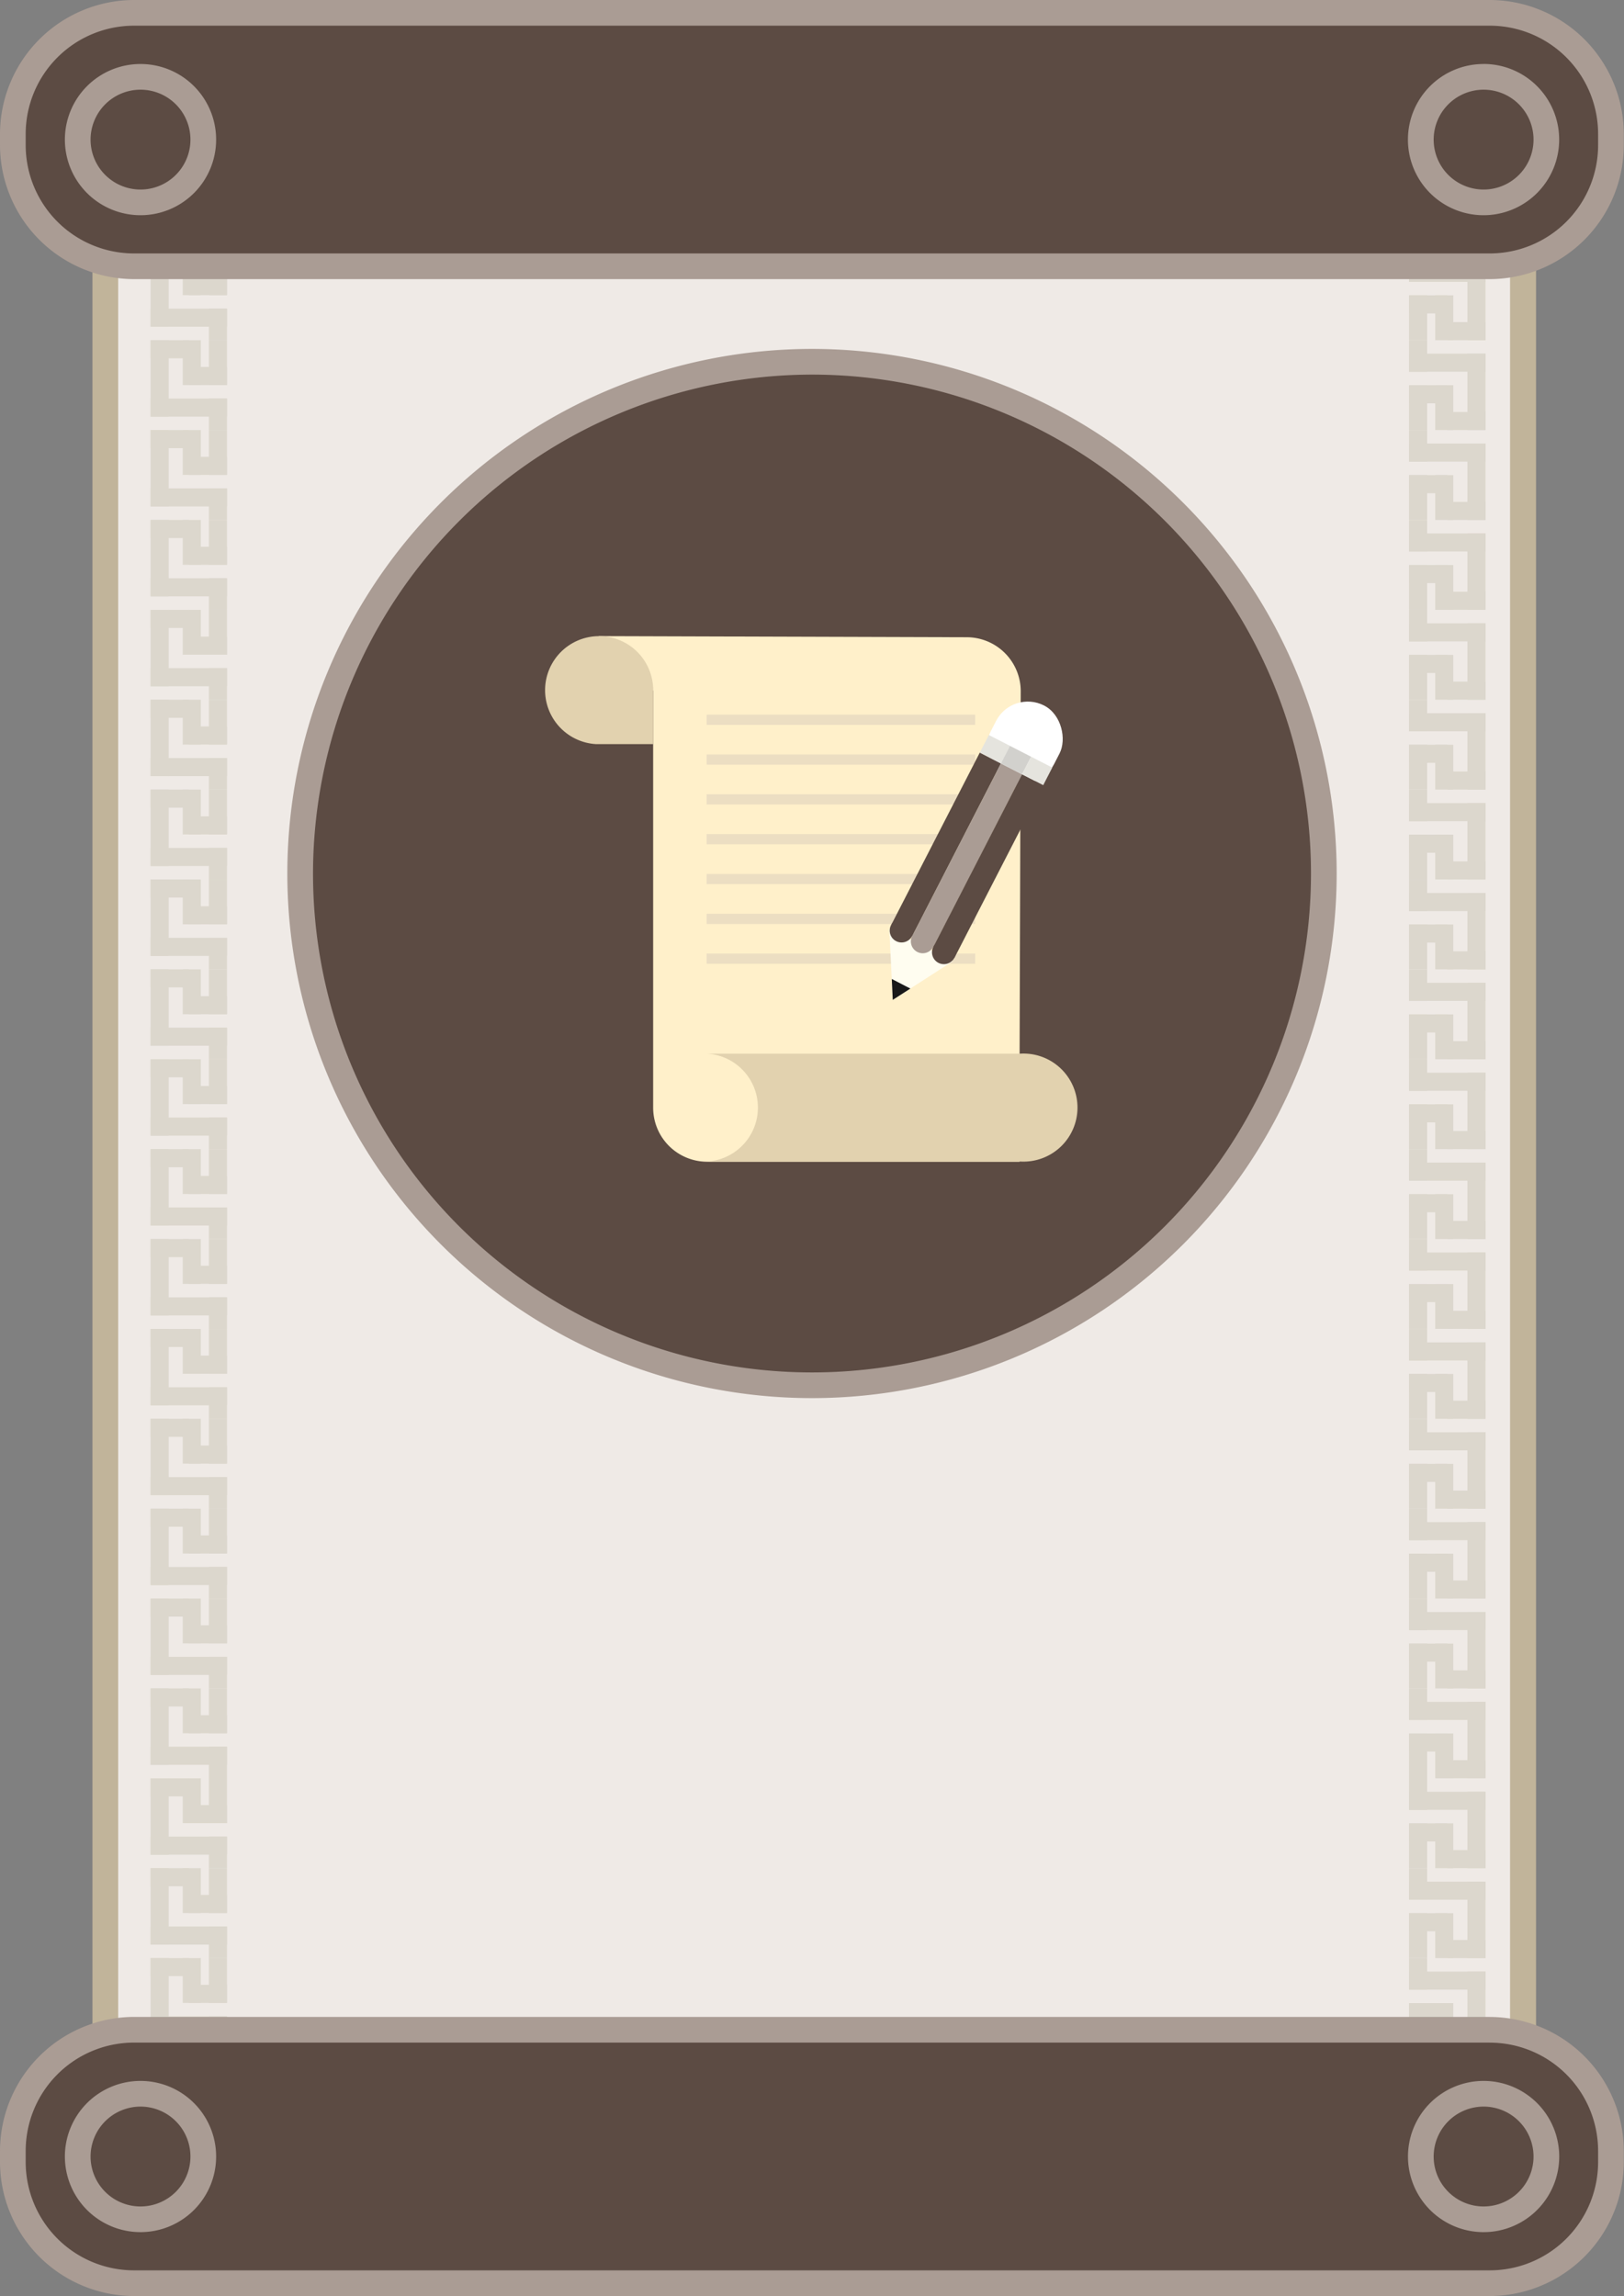 <svg xmlns="http://www.w3.org/2000/svg" xmlns:xlink="http://www.w3.org/1999/xlink" viewBox="0 0 316.12 447.01"><rect x="0" y="0" width="316.12" height="447.01" fill="#808080" stroke="none"/><defs><style>.cls-1{fill:none;}.cls-2{fill:#efeae6;}.cls-3{fill:#c1b49a;}.cls-4{fill:#dcd7cd;}.cls-5{clip-path:url(#clip-path);}.cls-6{clip-path:url(#clip-path-2);}.cls-7{clip-path:url(#clip-path-3);}.cls-8{clip-path:url(#clip-path-4);}.cls-9{clip-path:url(#clip-path-5);}.cls-10{clip-path:url(#clip-path-6);}.cls-11{clip-path:url(#clip-path-7);}.cls-12{clip-path:url(#clip-path-8);}.cls-13{fill:#5c4b43;}.cls-14{fill:#aa9c94;}.cls-15{fill:#fff0ca;}.cls-16{fill:#e2d2af;}.cls-17{fill:#ecdec2;}.cls-18{fill:#fff;}.cls-19{fill:#e5e4de;}.cls-20{fill:#d2d1cd;}.cls-21{fill:#fffdf0;}.cls-22{fill:#191919;}</style><clipPath id="clip-path"><polygon class="cls-1" points="274.29 398.7 274.29 400.01 289.16 414.89 289.16 398.7 274.29 398.7"/></clipPath><clipPath id="clip-path-2"><polygon class="cls-1" points="272.97 400.01 274.29 400.01 289.16 414.89 272.97 414.89 272.97 400.01"/></clipPath><clipPath id="clip-path-3"><polygon class="cls-1" points="45.49 400.01 44.18 400.01 29.31 414.89 45.49 414.89 45.49 400.01"/></clipPath><clipPath id="clip-path-4"><polygon class="cls-1" points="44.18 398.7 44.18 400.01 29.31 414.89 29.31 398.7 44.18 398.7"/></clipPath><clipPath id="clip-path-5"><polygon class="cls-1" points="44.18 48.73 44.18 47.42 29.31 32.55 29.31 48.73 44.18 48.73"/></clipPath><clipPath id="clip-path-6"><polygon class="cls-1" points="45.49 47.42 44.18 47.42 29.31 32.55 45.49 32.55 45.49 47.42"/></clipPath><clipPath id="clip-path-7"><polygon class="cls-1" points="272.97 47.42 274.29 47.42 289.16 32.55 272.97 32.55 272.97 47.42"/></clipPath><clipPath id="clip-path-8"><polygon class="cls-1" points="274.29 48.73 274.29 47.42 289.16 32.55 289.16 48.73 274.29 48.73"/></clipPath></defs><title>Asset 22</title><g id="Layer_2" data-name="Layer 2"><g id="Layer_1-2" data-name="Layer 1"><rect class="cls-2" x="20.48" y="44.38" width="275.96" height="358.68"/><path class="cls-3" d="M293.94,46.88V400.56H23V46.88h271m5-5H18V405.56h281V41.88Z"/><rect class="cls-4" x="285.64" y="51.36" width="3.52" height="14.88"/><rect class="cls-4" x="274.28" y="51.36" width="14.88" height="3.52"/><rect class="cls-4" x="281.72" y="62.71" width="7.44" height="3.52"/><rect class="cls-4" x="274.28" y="57.5" width="7.44" height="3.52"/><rect class="cls-4" x="279.37" y="57.5" width="3.52" height="8.73"/><rect class="cls-4" x="274.28" y="57.5" width="3.52" height="8.73"/><rect class="cls-4" x="274.28" y="48.73" width="3.52" height="6.15"/><rect class="cls-4" x="285.64" y="68.85" width="3.52" height="14.88"/><rect class="cls-4" x="274.28" y="68.85" width="14.88" height="3.52"/><rect class="cls-4" x="281.72" y="80.21" width="7.44" height="3.52"/><rect class="cls-4" x="274.28" y="75" width="7.44" height="3.52"/><rect class="cls-4" x="279.37" y="75" width="3.52" height="8.73"/><rect class="cls-4" x="274.28" y="75" width="3.52" height="8.73"/><rect class="cls-4" x="274.28" y="66.23" width="3.52" height="6.15"/><rect class="cls-4" x="285.64" y="86.35" width="3.52" height="14.88"/><rect class="cls-4" x="274.28" y="86.35" width="14.88" height="3.52"/><rect class="cls-4" x="281.72" y="97.71" width="7.44" height="3.52"/><rect class="cls-4" x="274.28" y="92.5" width="7.44" height="3.52"/><rect class="cls-4" x="279.37" y="92.5" width="3.52" height="8.73"/><rect class="cls-4" x="274.28" y="92.5" width="3.52" height="8.73"/><rect class="cls-4" x="274.28" y="83.73" width="3.52" height="6.15"/><rect class="cls-4" x="285.64" y="103.85" width="3.52" height="14.88"/><rect class="cls-4" x="274.28" y="103.85" width="14.88" height="3.52"/><rect class="cls-4" x="281.72" y="115.2" width="7.44" height="3.52"/><rect class="cls-4" x="274.28" y="110" width="7.44" height="3.52"/><rect class="cls-4" x="279.37" y="110" width="3.52" height="8.73"/><rect class="cls-4" x="274.28" y="110" width="3.52" height="8.73"/><rect class="cls-4" x="274.28" y="101.23" width="3.52" height="6.15"/><rect class="cls-4" x="285.64" y="121.35" width="3.52" height="14.88"/><rect class="cls-4" x="274.28" y="121.35" width="14.88" height="3.52"/><rect class="cls-4" x="281.72" y="132.7" width="7.44" height="3.52"/><rect class="cls-4" x="274.28" y="127.5" width="7.44" height="3.52"/><rect class="cls-4" x="279.37" y="127.5" width="3.52" height="8.73"/><rect class="cls-4" x="274.28" y="127.5" width="3.52" height="8.73"/><rect class="cls-4" x="274.28" y="118.73" width="3.52" height="6.15"/><rect class="cls-4" x="285.64" y="138.85" width="3.52" height="14.88"/><rect class="cls-4" x="274.28" y="138.85" width="14.88" height="3.52"/><rect class="cls-4" x="281.72" y="150.2" width="7.44" height="3.52"/><rect class="cls-4" x="274.28" y="144.99" width="7.44" height="3.52"/><rect class="cls-4" x="279.37" y="144.99" width="3.52" height="8.73"/><rect class="cls-4" x="274.28" y="144.99" width="3.52" height="8.73"/><rect class="cls-4" x="274.28" y="136.23" width="3.52" height="6.15"/><rect class="cls-4" x="285.64" y="156.35" width="3.52" height="14.88"/><rect class="cls-4" x="274.28" y="156.35" width="14.88" height="3.52"/><rect class="cls-4" x="281.72" y="167.7" width="7.44" height="3.52"/><rect class="cls-4" x="274.28" y="162.49" width="7.44" height="3.52"/><rect class="cls-4" x="279.37" y="162.49" width="3.52" height="8.73"/><rect class="cls-4" x="274.28" y="162.49" width="3.52" height="8.73"/><rect class="cls-4" x="274.28" y="153.72" width="3.52" height="6.15"/><rect class="cls-4" x="285.64" y="173.85" width="3.52" height="14.88"/><rect class="cls-4" x="274.28" y="173.85" width="14.88" height="3.52"/><rect class="cls-4" x="281.72" y="185.2" width="7.44" height="3.52"/><rect class="cls-4" x="274.28" y="179.99" width="7.44" height="3.52"/><rect class="cls-4" x="279.37" y="179.99" width="3.52" height="8.73"/><rect class="cls-4" x="274.28" y="179.99" width="3.52" height="8.73"/><rect class="cls-4" x="274.28" y="171.22" width="3.52" height="6.15"/><rect class="cls-4" x="285.64" y="191.34" width="3.52" height="14.88"/><rect class="cls-4" x="274.28" y="191.34" width="14.88" height="3.52"/><rect class="cls-4" x="281.72" y="202.7" width="7.44" height="3.52"/><rect class="cls-4" x="274.28" y="197.49" width="7.44" height="3.52"/><rect class="cls-4" x="279.37" y="197.49" width="3.52" height="8.73"/><rect class="cls-4" x="274.28" y="197.49" width="3.52" height="8.73"/><rect class="cls-4" x="274.28" y="188.72" width="3.52" height="6.15"/><rect class="cls-4" x="285.64" y="208.84" width="3.52" height="14.88"/><rect class="cls-4" x="274.28" y="208.84" width="14.88" height="3.52"/><rect class="cls-4" x="281.72" y="220.19" width="7.44" height="3.52"/><rect class="cls-4" x="274.28" y="214.99" width="7.44" height="3.52"/><rect class="cls-4" x="279.37" y="214.99" width="3.52" height="8.73"/><rect class="cls-4" x="274.28" y="214.99" width="3.52" height="8.73"/><rect class="cls-4" x="274.28" y="206.22" width="3.52" height="6.15"/><rect class="cls-4" x="285.64" y="226.34" width="3.52" height="14.88"/><rect class="cls-4" x="274.28" y="226.34" width="14.88" height="3.52"/><rect class="cls-4" x="281.72" y="237.69" width="7.44" height="3.52"/><rect class="cls-4" x="274.28" y="232.49" width="7.44" height="3.52"/><rect class="cls-4" x="279.37" y="232.49" width="3.52" height="8.73"/><rect class="cls-4" x="274.28" y="232.49" width="3.52" height="8.73"/><rect class="cls-4" x="274.28" y="223.72" width="3.52" height="6.15"/><rect class="cls-4" x="285.64" y="243.84" width="3.52" height="14.88"/><rect class="cls-4" x="274.28" y="243.84" width="14.88" height="3.52"/><rect class="cls-4" x="281.72" y="255.19" width="7.44" height="3.52"/><rect class="cls-4" x="274.28" y="249.98" width="7.44" height="3.52"/><rect class="cls-4" x="279.37" y="249.98" width="3.52" height="8.73"/><rect class="cls-4" x="274.28" y="249.98" width="3.52" height="8.73"/><rect class="cls-4" x="274.28" y="241.22" width="3.52" height="6.15"/><rect class="cls-4" x="285.64" y="261.34" width="3.52" height="14.88"/><rect class="cls-4" x="274.28" y="261.34" width="14.88" height="3.52"/><rect class="cls-4" x="281.72" y="272.69" width="7.44" height="3.52"/><rect class="cls-4" x="274.28" y="267.48" width="7.44" height="3.52"/><rect class="cls-4" x="279.37" y="267.48" width="3.52" height="8.73"/><rect class="cls-4" x="274.28" y="267.48" width="3.52" height="8.73"/><rect class="cls-4" x="274.28" y="258.72" width="3.52" height="6.15"/><rect class="cls-4" x="285.64" y="278.84" width="3.52" height="14.88"/><rect class="cls-4" x="274.28" y="278.84" width="14.88" height="3.52"/><rect class="cls-4" x="281.72" y="290.19" width="7.44" height="3.52"/><rect class="cls-4" x="274.28" y="284.98" width="7.44" height="3.52"/><rect class="cls-4" x="279.37" y="284.98" width="3.52" height="8.73"/><rect class="cls-4" x="274.28" y="284.98" width="3.52" height="8.73"/><rect class="cls-4" x="274.28" y="276.21" width="3.52" height="6.15"/><rect class="cls-4" x="285.64" y="296.33" width="3.52" height="14.88"/><rect class="cls-4" x="274.28" y="296.33" width="14.88" height="3.52"/><rect class="cls-4" x="281.72" y="307.69" width="7.44" height="3.52"/><rect class="cls-4" x="274.28" y="302.48" width="7.44" height="3.52"/><rect class="cls-4" x="279.37" y="302.48" width="3.52" height="8.73"/><rect class="cls-4" x="274.28" y="302.48" width="3.52" height="8.73"/><rect class="cls-4" x="274.28" y="293.71" width="3.52" height="6.15"/><rect class="cls-4" x="285.64" y="313.83" width="3.52" height="14.88"/><rect class="cls-4" x="274.28" y="313.83" width="14.88" height="3.52"/><rect class="cls-4" x="281.72" y="325.19" width="7.44" height="3.52"/><rect class="cls-4" x="274.28" y="319.98" width="7.44" height="3.52"/><rect class="cls-4" x="279.37" y="319.98" width="3.52" height="8.73"/><rect class="cls-4" x="274.28" y="319.98" width="3.52" height="8.73"/><rect class="cls-4" x="274.28" y="311.21" width="3.52" height="6.15"/><rect class="cls-4" x="285.64" y="331.33" width="3.52" height="14.88"/><rect class="cls-4" x="274.28" y="331.33" width="14.88" height="3.52"/><rect class="cls-4" x="281.72" y="342.68" width="7.44" height="3.52"/><rect class="cls-4" x="274.28" y="337.48" width="7.44" height="3.52"/><rect class="cls-4" x="279.37" y="337.48" width="3.52" height="8.73"/><rect class="cls-4" x="274.28" y="337.48" width="3.52" height="8.73"/><rect class="cls-4" x="274.28" y="328.71" width="3.52" height="6.15"/><rect class="cls-4" x="285.64" y="348.83" width="3.52" height="14.88"/><rect class="cls-4" x="274.28" y="348.83" width="14.88" height="3.52"/><rect class="cls-4" x="281.72" y="360.18" width="7.44" height="3.52"/><rect class="cls-4" x="274.28" y="354.98" width="7.44" height="3.52"/><rect class="cls-4" x="279.37" y="354.98" width="3.52" height="8.73"/><rect class="cls-4" x="274.28" y="354.98" width="3.52" height="8.73"/><rect class="cls-4" x="274.28" y="346.21" width="3.52" height="6.15"/><rect class="cls-4" x="285.64" y="366.33" width="3.52" height="14.88"/><rect class="cls-4" x="274.28" y="366.33" width="14.88" height="3.52"/><rect class="cls-4" x="281.72" y="377.68" width="7.44" height="3.52"/><rect class="cls-4" x="274.28" y="372.47" width="7.44" height="3.52"/><rect class="cls-4" x="279.37" y="372.47" width="3.52" height="8.73"/><rect class="cls-4" x="274.28" y="372.47" width="3.52" height="8.73"/><rect class="cls-4" x="274.28" y="363.71" width="3.52" height="6.15"/><rect class="cls-4" x="285.64" y="383.83" width="3.52" height="14.88"/><rect class="cls-4" x="274.28" y="383.83" width="14.88" height="3.52"/><rect class="cls-4" x="281.72" y="395.18" width="7.44" height="3.52"/><rect class="cls-4" x="274.28" y="389.97" width="7.44" height="3.52"/><rect class="cls-4" x="279.37" y="389.97" width="3.52" height="8.73"/><rect class="cls-4" x="274.28" y="389.97" width="3.52" height="8.73"/><rect class="cls-4" x="274.28" y="381.2" width="3.52" height="6.15"/><rect class="cls-4" x="255.48" y="411.37" width="14.88" height="3.52"/><rect class="cls-4" x="266.83" y="400.01" width="3.52" height="14.88"/><rect class="cls-4" x="255.48" y="407.45" width="3.52" height="7.44"/><rect class="cls-4" x="260.68" y="400.01" width="3.52" height="7.44"/><rect class="cls-4" x="255.48" y="405.1" width="8.73" height="3.52"/><rect class="cls-4" x="255.48" y="400.01" width="8.73" height="3.52"/><rect class="cls-4" x="266.83" y="400.01" width="6.15" height="3.52"/><rect class="cls-4" x="237.98" y="411.37" width="14.88" height="3.52"/><rect class="cls-4" x="249.33" y="400.01" width="3.52" height="14.88"/><rect class="cls-4" x="237.98" y="407.45" width="3.52" height="7.44"/><rect class="cls-4" x="243.18" y="400.01" width="3.52" height="7.44"/><rect class="cls-4" x="237.98" y="405.1" width="8.73" height="3.52"/><rect class="cls-4" x="237.98" y="400.01" width="8.73" height="3.52"/><rect class="cls-4" x="249.33" y="400.01" width="6.15" height="3.52"/><rect class="cls-4" x="220.48" y="411.37" width="14.88" height="3.52"/><rect class="cls-4" x="231.83" y="400.01" width="3.52" height="14.88"/><rect class="cls-4" x="220.48" y="407.45" width="3.52" height="7.44"/><rect class="cls-4" x="225.69" y="400.01" width="3.52" height="7.44"/><rect class="cls-4" x="220.48" y="405.1" width="8.73" height="3.52"/><rect class="cls-4" x="220.48" y="400.01" width="8.73" height="3.52"/><rect class="cls-4" x="231.83" y="400.01" width="6.15" height="3.52"/><rect class="cls-4" x="202.98" y="411.37" width="14.88" height="3.52"/><rect class="cls-4" x="214.33" y="400.01" width="3.52" height="14.88"/><rect class="cls-4" x="202.98" y="407.45" width="3.52" height="7.44"/><rect class="cls-4" x="208.19" y="400.01" width="3.52" height="7.44"/><rect class="cls-4" x="202.98" y="405.1" width="8.73" height="3.52"/><rect class="cls-4" x="202.98" y="400.01" width="8.73" height="3.52"/><rect class="cls-4" x="214.33" y="400.01" width="6.15" height="3.52"/><rect class="cls-4" x="185.48" y="411.37" width="14.88" height="3.52"/><rect class="cls-4" x="196.83" y="400.01" width="3.52" height="14.88"/><rect class="cls-4" x="185.48" y="407.45" width="3.52" height="7.44"/><rect class="cls-4" x="190.69" y="400.01" width="3.52" height="7.44"/><rect class="cls-4" x="185.48" y="405.1" width="8.73" height="3.52"/><rect class="cls-4" x="185.48" y="400.01" width="8.73" height="3.52"/><rect class="cls-4" x="196.83" y="400.01" width="6.15" height="3.52"/><rect class="cls-4" x="167.98" y="411.37" width="14.88" height="3.52"/><rect class="cls-4" x="179.34" y="400.01" width="3.52" height="14.88"/><rect class="cls-4" x="167.98" y="407.45" width="3.52" height="7.44"/><rect class="cls-4" x="173.19" y="400.01" width="3.52" height="7.44"/><rect class="cls-4" x="167.98" y="405.1" width="8.73" height="3.52"/><rect class="cls-4" x="167.98" y="400.01" width="8.73" height="3.52"/><rect class="cls-4" x="179.34" y="400.01" width="6.15" height="3.52"/><rect class="cls-4" x="150.48" y="411.37" width="14.88" height="3.52"/><rect class="cls-4" x="161.84" y="400.01" width="3.52" height="14.88"/><rect class="cls-4" x="150.48" y="407.45" width="3.52" height="7.44"/><rect class="cls-4" x="155.69" y="400.01" width="3.52" height="7.44"/><rect class="cls-4" x="150.48" y="405.1" width="8.73" height="3.52"/><rect class="cls-4" x="150.48" y="400.01" width="8.73" height="3.52"/><rect class="cls-4" x="161.84" y="400.01" width="6.15" height="3.52"/><rect class="cls-4" x="132.99" y="411.37" width="14.88" height="3.52"/><rect class="cls-4" x="144.34" y="400.01" width="3.52" height="14.88"/><rect class="cls-4" x="132.99" y="407.45" width="3.52" height="7.44"/><rect class="cls-4" x="138.19" y="400.01" width="3.52" height="7.44"/><rect class="cls-4" x="132.99" y="405.1" width="8.73" height="3.52"/><rect class="cls-4" x="132.99" y="400.01" width="8.73" height="3.52"/><rect class="cls-4" x="144.34" y="400.01" width="6.15" height="3.52"/><rect class="cls-4" x="115.49" y="411.37" width="14.88" height="3.52"/><rect class="cls-4" x="126.84" y="400.01" width="3.52" height="14.88"/><rect class="cls-4" x="115.49" y="407.45" width="3.52" height="7.44"/><rect class="cls-4" x="120.7" y="400.01" width="3.52" height="7.44"/><rect class="cls-4" x="115.49" y="405.1" width="8.73" height="3.52"/><rect class="cls-4" x="115.49" y="400.01" width="8.73" height="3.52"/><rect class="cls-4" x="126.84" y="400.01" width="6.15" height="3.52"/><rect class="cls-4" x="97.99" y="411.37" width="14.88" height="3.52"/><rect class="cls-4" x="109.34" y="400.01" width="3.52" height="14.88"/><rect class="cls-4" x="97.99" y="407.45" width="3.52" height="7.44"/><rect class="cls-4" x="103.2" y="400.01" width="3.52" height="7.44"/><rect class="cls-4" x="97.99" y="405.1" width="8.73" height="3.52"/><rect class="cls-4" x="97.99" y="400.01" width="8.73" height="3.52"/><rect class="cls-4" x="109.34" y="400.01" width="6.15" height="3.52"/><rect class="cls-4" x="80.49" y="411.37" width="14.88" height="3.52"/><rect class="cls-4" x="91.84" y="400.01" width="3.52" height="14.88"/><rect class="cls-4" x="80.49" y="407.45" width="3.52" height="7.44"/><rect class="cls-4" x="85.7" y="400.01" width="3.52" height="7.44"/><rect class="cls-4" x="80.49" y="405.1" width="8.73" height="3.52"/><rect class="cls-4" x="80.49" y="400.01" width="8.73" height="3.52"/><rect class="cls-4" x="91.84" y="400.01" width="6.15" height="3.52"/><rect class="cls-4" x="62.99" y="411.37" width="14.88" height="3.52"/><rect class="cls-4" x="74.35" y="400.01" width="3.52" height="14.88"/><rect class="cls-4" x="62.99" y="407.45" width="3.52" height="7.44"/><rect class="cls-4" x="68.2" y="400.01" width="3.52" height="7.44"/><rect class="cls-4" x="62.99" y="405.1" width="8.73" height="3.52"/><rect class="cls-4" x="62.99" y="400.01" width="8.73" height="3.52"/><rect class="cls-4" x="74.35" y="400.01" width="6.15" height="3.52"/><rect class="cls-4" x="45.49" y="411.37" width="14.88" height="3.52"/><rect class="cls-4" x="56.85" y="400.01" width="3.52" height="14.88"/><rect class="cls-4" x="45.49" y="407.45" width="3.52" height="7.44"/><rect class="cls-4" x="50.7" y="400.01" width="3.52" height="7.44"/><rect class="cls-4" x="45.49" y="405.1" width="8.73" height="3.52"/><rect class="cls-4" x="45.49" y="400.01" width="8.73" height="3.52"/><rect class="cls-4" x="56.85" y="400.01" width="6.15" height="3.52"/><rect class="cls-4" x="29.31" y="381.2" width="3.52" height="14.88"/><rect class="cls-4" x="29.31" y="392.56" width="14.88" height="3.52"/><rect class="cls-4" x="29.31" y="381.2" width="7.44" height="3.52"/><rect class="cls-4" x="36.74" y="386.41" width="7.44" height="3.52"/><rect class="cls-4" x="35.57" y="381.2" width="3.52" height="8.73"/><rect class="cls-4" x="40.66" y="381.2" width="3.52" height="8.73"/><rect class="cls-4" x="40.66" y="392.56" width="3.52" height="6.15"/><rect class="cls-4" x="29.31" y="363.71" width="3.52" height="14.88"/><rect class="cls-4" x="29.31" y="375.06" width="14.88" height="3.52"/><rect class="cls-4" x="29.31" y="363.71" width="7.44" height="3.52"/><rect class="cls-4" x="36.74" y="368.91" width="7.44" height="3.52"/><rect class="cls-4" x="35.57" y="363.71" width="3.52" height="8.73"/><rect class="cls-4" x="40.66" y="363.71" width="3.52" height="8.73"/><rect class="cls-4" x="40.66" y="375.06" width="3.52" height="6.15"/><rect class="cls-4" x="29.31" y="346.21" width="3.52" height="14.88"/><rect class="cls-4" x="29.31" y="357.56" width="14.88" height="3.52"/><rect class="cls-4" x="29.31" y="346.21" width="7.44" height="3.52"/><rect class="cls-4" x="36.74" y="351.42" width="7.44" height="3.52"/><rect class="cls-4" x="35.57" y="346.21" width="3.52" height="8.73"/><rect class="cls-4" x="40.66" y="346.21" width="3.52" height="8.73"/><rect class="cls-4" x="40.66" y="357.56" width="3.52" height="6.15"/><rect class="cls-4" x="29.31" y="328.71" width="3.52" height="14.88"/><rect class="cls-4" x="29.31" y="340.06" width="14.88" height="3.52"/><rect class="cls-4" x="29.31" y="328.71" width="7.44" height="3.52"/><rect class="cls-4" x="36.74" y="333.92" width="7.44" height="3.52"/><rect class="cls-4" x="35.57" y="328.71" width="3.52" height="8.73"/><rect class="cls-4" x="40.66" y="328.71" width="3.52" height="8.73"/><rect class="cls-4" x="40.66" y="340.06" width="3.52" height="6.15"/><rect class="cls-4" x="29.31" y="311.21" width="3.52" height="14.88"/><rect class="cls-4" x="29.31" y="322.56" width="14.88" height="3.52"/><rect class="cls-4" x="29.31" y="311.21" width="7.44" height="3.52"/><rect class="cls-4" x="36.74" y="316.42" width="7.44" height="3.52"/><rect class="cls-4" x="35.57" y="311.21" width="3.52" height="8.73"/><rect class="cls-4" x="40.66" y="311.21" width="3.52" height="8.73"/><rect class="cls-4" x="40.66" y="322.56" width="3.52" height="6.15"/><rect class="cls-4" x="29.31" y="293.71" width="3.52" height="14.88"/><rect class="cls-4" x="29.31" y="305.06" width="14.88" height="3.52"/><rect class="cls-4" x="29.31" y="293.71" width="7.44" height="3.52"/><rect class="cls-4" x="36.74" y="298.92" width="7.44" height="3.52"/><rect class="cls-4" x="35.57" y="293.71" width="3.52" height="8.73"/><rect class="cls-4" x="40.66" y="293.71" width="3.52" height="8.73"/><rect class="cls-4" x="40.66" y="305.06" width="3.52" height="6.15"/><rect class="cls-4" x="29.31" y="276.21" width="3.52" height="14.88"/><rect class="cls-4" x="29.31" y="287.57" width="14.88" height="3.52"/><rect class="cls-4" x="29.31" y="276.21" width="7.44" height="3.52"/><rect class="cls-4" x="36.74" y="281.42" width="7.44" height="3.52"/><rect class="cls-4" x="35.57" y="276.21" width="3.52" height="8.73"/><rect class="cls-4" x="40.66" y="276.21" width="3.52" height="8.73"/><rect class="cls-4" x="40.66" y="287.57" width="3.52" height="6.15"/><rect class="cls-4" x="29.31" y="258.72" width="3.52" height="14.88"/><rect class="cls-4" x="29.31" y="270.07" width="14.88" height="3.52"/><rect class="cls-4" x="29.31" y="258.72" width="7.44" height="3.52"/><rect class="cls-4" x="36.74" y="263.92" width="7.44" height="3.52"/><rect class="cls-4" x="35.57" y="258.72" width="3.52" height="8.73"/><rect class="cls-4" x="40.66" y="258.72" width="3.52" height="8.73"/><rect class="cls-4" x="40.66" y="270.07" width="3.52" height="6.15"/><rect class="cls-4" x="29.31" y="241.22" width="3.52" height="14.88"/><rect class="cls-4" x="29.31" y="252.57" width="14.88" height="3.52"/><rect class="cls-4" x="29.31" y="241.22" width="7.44" height="3.52"/><rect class="cls-4" x="36.74" y="246.42" width="7.44" height="3.52"/><rect class="cls-4" x="35.57" y="241.22" width="3.52" height="8.73"/><rect class="cls-4" x="40.66" y="241.22" width="3.52" height="8.73"/><rect class="cls-4" x="40.66" y="252.57" width="3.52" height="6.15"/><rect class="cls-4" x="29.31" y="223.72" width="3.52" height="14.88"/><rect class="cls-4" x="29.31" y="235.07" width="14.88" height="3.52"/><rect class="cls-4" x="29.31" y="223.72" width="7.44" height="3.52"/><rect class="cls-4" x="36.74" y="228.93" width="7.44" height="3.52"/><rect class="cls-4" x="35.57" y="223.72" width="3.52" height="8.73"/><rect class="cls-4" x="40.66" y="223.72" width="3.52" height="8.73"/><rect class="cls-4" x="40.66" y="235.07" width="3.52" height="6.15"/><rect class="cls-4" x="29.31" y="206.22" width="3.52" height="14.88"/><rect class="cls-4" x="29.31" y="217.57" width="14.88" height="3.52"/><rect class="cls-4" x="29.31" y="206.22" width="7.44" height="3.52"/><rect class="cls-4" x="36.74" y="211.43" width="7.44" height="3.52"/><rect class="cls-4" x="35.57" y="206.22" width="3.52" height="8.73"/><rect class="cls-4" x="40.66" y="206.22" width="3.52" height="8.73"/><rect class="cls-4" x="40.66" y="217.57" width="3.52" height="6.15"/><rect class="cls-4" x="29.31" y="188.72" width="3.52" height="14.88"/><rect class="cls-4" x="29.31" y="200.07" width="14.88" height="3.52"/><rect class="cls-4" x="29.31" y="188.72" width="7.44" height="3.52"/><rect class="cls-4" x="36.74" y="193.93" width="7.44" height="3.52"/><rect class="cls-4" x="35.57" y="188.72" width="3.52" height="8.73"/><rect class="cls-4" x="40.66" y="188.72" width="3.52" height="8.73"/><rect class="cls-4" x="40.66" y="200.07" width="3.52" height="6.15"/><rect class="cls-4" x="29.31" y="171.22" width="3.52" height="14.88"/><rect class="cls-4" x="29.31" y="182.58" width="14.88" height="3.52"/><rect class="cls-4" x="29.31" y="171.22" width="7.44" height="3.52"/><rect class="cls-4" x="36.74" y="176.43" width="7.44" height="3.52"/><rect class="cls-4" x="35.57" y="171.22" width="3.52" height="8.73"/><rect class="cls-4" x="40.66" y="171.22" width="3.52" height="8.73"/><rect class="cls-4" x="40.66" y="182.58" width="3.52" height="6.15"/><rect class="cls-4" x="29.31" y="153.72" width="3.52" height="14.88"/><rect class="cls-4" x="29.31" y="165.08" width="14.88" height="3.52"/><rect class="cls-4" x="29.31" y="153.72" width="7.44" height="3.52"/><rect class="cls-4" x="36.74" y="158.93" width="7.44" height="3.52"/><rect class="cls-4" x="35.57" y="153.72" width="3.52" height="8.73"/><rect class="cls-4" x="40.66" y="153.72" width="3.52" height="8.73"/><rect class="cls-4" x="40.66" y="165.08" width="3.52" height="6.15"/><rect class="cls-4" x="29.31" y="136.23" width="3.52" height="14.88"/><rect class="cls-4" x="29.31" y="147.58" width="14.88" height="3.52"/><rect class="cls-4" x="29.31" y="136.23" width="7.44" height="3.52"/><rect class="cls-4" x="36.74" y="141.43" width="7.44" height="3.52"/><rect class="cls-4" x="35.57" y="136.23" width="3.52" height="8.73"/><rect class="cls-4" x="40.66" y="136.23" width="3.52" height="8.73"/><rect class="cls-4" x="40.66" y="147.58" width="3.52" height="6.15"/><rect class="cls-4" x="29.31" y="118.73" width="3.52" height="14.88"/><rect class="cls-4" x="29.31" y="130.08" width="14.88" height="3.52"/><rect class="cls-4" x="29.31" y="118.73" width="7.44" height="3.52"/><rect class="cls-4" x="36.74" y="123.94" width="7.44" height="3.52"/><rect class="cls-4" x="35.57" y="118.73" width="3.52" height="8.73"/><rect class="cls-4" x="40.66" y="118.73" width="3.52" height="8.73"/><rect class="cls-4" x="40.66" y="130.08" width="3.52" height="6.15"/><rect class="cls-4" x="29.31" y="101.23" width="3.52" height="14.88"/><rect class="cls-4" x="29.31" y="112.58" width="14.88" height="3.52"/><rect class="cls-4" x="29.31" y="101.23" width="7.44" height="3.52"/><rect class="cls-4" x="36.74" y="106.44" width="7.44" height="3.52"/><rect class="cls-4" x="35.57" y="101.23" width="3.52" height="8.73"/><rect class="cls-4" x="40.66" y="101.23" width="3.52" height="8.73"/><rect class="cls-4" x="40.66" y="112.58" width="3.52" height="6.15"/><rect class="cls-4" x="29.31" y="83.73" width="3.52" height="14.88"/><rect class="cls-4" x="29.31" y="95.08" width="14.88" height="3.52"/><rect class="cls-4" x="29.31" y="83.73" width="7.44" height="3.52"/><rect class="cls-4" x="36.74" y="88.94" width="7.44" height="3.52"/><rect class="cls-4" x="35.57" y="83.73" width="3.52" height="8.73"/><rect class="cls-4" x="40.66" y="83.73" width="3.52" height="8.73"/><rect class="cls-4" x="40.66" y="95.08" width="3.52" height="6.15"/><rect class="cls-4" x="29.31" y="66.23" width="3.52" height="14.88"/><rect class="cls-4" x="29.31" y="77.59" width="14.88" height="3.52"/><rect class="cls-4" x="29.31" y="66.23" width="7.44" height="3.52"/><rect class="cls-4" x="36.74" y="71.44" width="7.44" height="3.52"/><rect class="cls-4" x="35.57" y="66.23" width="3.52" height="8.73"/><rect class="cls-4" x="40.66" y="66.23" width="3.52" height="8.73"/><rect class="cls-4" x="40.66" y="77.59" width="3.52" height="6.15"/><rect class="cls-4" x="29.31" y="48.73" width="3.52" height="14.88"/><rect class="cls-4" x="29.31" y="60.09" width="14.88" height="3.52"/><rect class="cls-4" x="29.31" y="48.73" width="7.44" height="3.52"/><rect class="cls-4" x="36.74" y="53.94" width="7.44" height="3.52"/><rect class="cls-4" x="35.57" y="48.73" width="3.52" height="8.73"/><rect class="cls-4" x="40.66" y="48.73" width="3.52" height="8.73"/><rect class="cls-4" x="40.66" y="60.09" width="3.52" height="6.15"/><rect class="cls-4" x="48.12" y="32.55" width="14.88" height="3.52"/><rect class="cls-4" x="48.12" y="32.55" width="3.52" height="14.88"/><rect class="cls-4" x="59.47" y="32.55" width="3.52" height="7.44"/><rect class="cls-4" x="54.26" y="39.98" width="3.52" height="7.44"/><rect class="cls-4" x="54.26" y="38.81" width="8.73" height="3.52"/><rect class="cls-4" x="54.26" y="43.9" width="8.73" height="3.52"/><rect class="cls-4" x="45.49" y="43.9" width="6.15" height="3.52"/><rect class="cls-4" x="65.61" y="32.55" width="14.88" height="3.52"/><rect class="cls-4" x="65.61" y="32.55" width="3.52" height="14.88"/><rect class="cls-4" x="76.97" y="32.55" width="3.52" height="7.44"/><rect class="cls-4" x="71.76" y="39.98" width="3.52" height="7.44"/><rect class="cls-4" x="71.76" y="38.81" width="8.73" height="3.52"/><rect class="cls-4" x="71.76" y="43.9" width="8.73" height="3.52"/><rect class="cls-4" x="62.99" y="43.9" width="6.15" height="3.52"/><rect class="cls-4" x="83.11" y="32.55" width="14.88" height="3.52"/><rect class="cls-4" x="83.11" y="32.55" width="3.52" height="14.88"/><rect class="cls-4" x="94.47" y="32.55" width="3.52" height="7.44"/><rect class="cls-4" x="89.26" y="39.98" width="3.52" height="7.44"/><rect class="cls-4" x="89.26" y="38.81" width="8.73" height="3.52"/><rect class="cls-4" x="89.26" y="43.9" width="8.73" height="3.52"/><rect class="cls-4" x="80.49" y="43.9" width="6.15" height="3.52"/><rect class="cls-4" x="100.61" y="32.55" width="14.88" height="3.52"/><rect class="cls-4" x="100.61" y="32.55" width="3.52" height="14.88"/><rect class="cls-4" x="111.96" y="32.55" width="3.52" height="7.44"/><rect class="cls-4" x="106.76" y="39.98" width="3.52" height="7.44"/><rect class="cls-4" x="106.76" y="38.81" width="8.73" height="3.52"/><rect class="cls-4" x="106.76" y="43.9" width="8.73" height="3.52"/><rect class="cls-4" x="97.99" y="43.9" width="6.15" height="3.52"/><rect class="cls-4" x="118.11" y="32.55" width="14.88" height="3.52"/><rect class="cls-4" x="118.11" y="32.55" width="3.52" height="14.88"/><rect class="cls-4" x="129.46" y="32.55" width="3.52" height="7.44"/><rect class="cls-4" x="124.26" y="39.98" width="3.52" height="7.44"/><rect class="cls-4" x="124.26" y="38.81" width="8.73" height="3.52"/><rect class="cls-4" x="124.26" y="43.9" width="8.73" height="3.52"/><rect class="cls-4" x="115.49" y="43.9" width="6.15" height="3.52"/><rect class="cls-4" x="135.61" y="32.55" width="14.88" height="3.52"/><rect class="cls-4" x="135.61" y="32.55" width="3.52" height="14.88"/><rect class="cls-4" x="146.96" y="32.55" width="3.52" height="7.44"/><rect class="cls-4" x="141.75" y="39.98" width="3.52" height="7.44"/><rect class="cls-4" x="141.75" y="38.81" width="8.73" height="3.52"/><rect class="cls-4" x="141.75" y="43.9" width="8.73" height="3.52"/><rect class="cls-4" x="132.99" y="43.9" width="6.15" height="3.52"/><rect class="cls-4" x="153.11" y="32.55" width="14.88" height="3.52"/><rect class="cls-4" x="153.11" y="32.55" width="3.52" height="14.88"/><rect class="cls-4" x="164.46" y="32.55" width="3.52" height="7.44"/><rect class="cls-4" x="159.25" y="39.98" width="3.52" height="7.44"/><rect class="cls-4" x="159.25" y="38.81" width="8.73" height="3.52"/><rect class="cls-4" x="159.25" y="43.9" width="8.73" height="3.52"/><rect class="cls-4" x="150.48" y="43.9" width="6.15" height="3.52"/><rect class="cls-4" x="170.61" y="32.55" width="14.88" height="3.52"/><rect class="cls-4" x="170.61" y="32.55" width="3.52" height="14.88"/><rect class="cls-4" x="181.96" y="32.55" width="3.52" height="7.44"/><rect class="cls-4" x="176.75" y="39.98" width="3.52" height="7.44"/><rect class="cls-4" x="176.75" y="38.81" width="8.73" height="3.52"/><rect class="cls-4" x="176.75" y="43.9" width="8.73" height="3.52"/><rect class="cls-4" x="167.98" y="43.9" width="6.15" height="3.52"/><rect class="cls-4" x="188.1" y="32.55" width="14.88" height="3.52"/><rect class="cls-4" x="188.1" y="32.55" width="3.52" height="14.88"/><rect class="cls-4" x="199.46" y="32.55" width="3.52" height="7.44"/><rect class="cls-4" x="194.25" y="39.98" width="3.52" height="7.44"/><rect class="cls-4" x="194.25" y="38.81" width="8.73" height="3.52"/><rect class="cls-4" x="194.25" y="43.9" width="8.73" height="3.52"/><rect class="cls-4" x="185.48" y="43.9" width="6.15" height="3.52"/><rect class="cls-4" x="205.6" y="32.55" width="14.88" height="3.52"/><rect class="cls-4" x="205.6" y="32.55" width="3.52" height="14.88"/><rect class="cls-4" x="216.96" y="32.55" width="3.52" height="7.44"/><rect class="cls-4" x="211.75" y="39.98" width="3.52" height="7.44"/><rect class="cls-4" x="211.75" y="38.81" width="8.73" height="3.52"/><rect class="cls-4" x="211.75" y="43.9" width="8.73" height="3.52"/><rect class="cls-4" x="202.98" y="43.9" width="6.15" height="3.52"/><rect class="cls-4" x="223.1" y="32.55" width="14.88" height="3.52"/><rect class="cls-4" x="223.1" y="32.55" width="3.52" height="14.88"/><rect class="cls-4" x="234.45" y="32.55" width="3.52" height="7.44"/><rect class="cls-4" x="229.25" y="39.98" width="3.52" height="7.44"/><rect class="cls-4" x="229.25" y="38.81" width="8.73" height="3.52"/><rect class="cls-4" x="229.25" y="43.9" width="8.73" height="3.52"/><rect class="cls-4" x="220.48" y="43.9" width="6.15" height="3.52"/><rect class="cls-4" x="240.6" y="32.55" width="14.88" height="3.52"/><rect class="cls-4" x="240.6" y="32.55" width="3.52" height="14.88"/><rect class="cls-4" x="251.95" y="32.55" width="3.52" height="7.44"/><rect class="cls-4" x="246.74" y="39.98" width="3.52" height="7.44"/><rect class="cls-4" x="246.74" y="38.81" width="8.73" height="3.52"/><rect class="cls-4" x="246.74" y="43.9" width="8.73" height="3.52"/><rect class="cls-4" x="237.98" y="43.9" width="6.15" height="3.52"/><rect class="cls-4" x="258.1" y="32.55" width="14.88" height="3.52"/><rect class="cls-4" x="258.1" y="32.55" width="3.52" height="14.88"/><rect class="cls-4" x="269.45" y="32.55" width="3.52" height="7.44"/><rect class="cls-4" x="264.24" y="39.98" width="3.52" height="7.44"/><rect class="cls-4" x="264.24" y="38.81" width="8.73" height="3.52"/><rect class="cls-4" x="264.24" y="43.9" width="8.73" height="3.52"/><rect class="cls-4" x="255.48" y="43.9" width="6.15" height="3.52"/><g class="cls-5"><rect class="cls-4" x="285.64" y="401.32" width="3.52" height="14.88"/><rect class="cls-4" x="274.28" y="401.32" width="14.88" height="3.52"/><rect class="cls-4" x="281.72" y="412.68" width="7.44" height="3.52"/><rect class="cls-4" x="274.28" y="407.47" width="7.44" height="3.52"/><rect class="cls-4" x="279.37" y="407.47" width="3.52" height="8.73"/><rect class="cls-4" x="274.28" y="407.47" width="3.52" height="8.73"/><rect class="cls-4" x="274.28" y="398.7" width="3.52" height="6.15"/></g><g class="cls-6"><rect class="cls-4" x="272.97" y="411.37" width="14.88" height="3.52"/><rect class="cls-4" x="284.33" y="400.01" width="3.52" height="14.88"/><rect class="cls-4" x="272.97" y="407.45" width="3.52" height="7.44"/><rect class="cls-4" x="278.18" y="400.01" width="3.52" height="7.44"/><rect class="cls-4" x="272.97" y="405.1" width="8.73" height="3.52"/><rect class="cls-4" x="272.97" y="400.01" width="8.73" height="3.52"/><rect class="cls-4" x="284.33" y="400.01" width="6.15" height="3.52"/></g><g class="cls-7"><rect class="cls-4" x="28" y="411.37" width="14.88" height="3.52"/><rect class="cls-4" x="39.35" y="400.01" width="3.52" height="14.88"/><rect class="cls-4" x="28" y="407.45" width="3.52" height="7.44"/><rect class="cls-4" x="33.2" y="400.01" width="3.52" height="7.44"/><rect class="cls-4" x="28" y="405.1" width="8.73" height="3.52"/><rect class="cls-4" x="28" y="400.01" width="8.73" height="3.52"/><rect class="cls-4" x="39.35" y="400.01" width="6.15" height="3.52"/></g><g class="cls-8"><rect class="cls-4" x="29.31" y="398.7" width="3.52" height="14.88"/><rect class="cls-4" x="29.31" y="410.06" width="14.88" height="3.52"/><rect class="cls-4" x="29.31" y="398.7" width="7.44" height="3.52"/><rect class="cls-4" x="36.74" y="403.91" width="7.44" height="3.52"/><rect class="cls-4" x="35.57" y="398.7" width="3.52" height="8.73"/><rect class="cls-4" x="40.66" y="398.7" width="3.52" height="8.73"/><rect class="cls-4" x="40.66" y="410.06" width="3.52" height="6.15"/></g><g class="cls-9"><rect class="cls-4" x="29.31" y="31.24" width="3.52" height="14.88"/><rect class="cls-4" x="29.31" y="42.59" width="14.88" height="3.52"/><rect class="cls-4" x="29.31" y="31.24" width="7.44" height="3.52"/><rect class="cls-4" x="36.74" y="36.44" width="7.44" height="3.52"/><rect class="cls-4" x="35.57" y="31.24" width="3.52" height="8.73"/><rect class="cls-4" x="40.66" y="31.24" width="3.52" height="8.73"/><rect class="cls-4" x="40.66" y="42.59" width="3.52" height="6.15"/></g><g class="cls-10"><rect class="cls-4" x="30.62" y="32.55" width="14.88" height="3.52"/><rect class="cls-4" x="30.62" y="32.55" width="3.52" height="14.88"/><rect class="cls-4" x="41.97" y="32.55" width="3.52" height="7.44"/><rect class="cls-4" x="36.76" y="39.98" width="3.52" height="7.44"/><rect class="cls-4" x="36.76" y="38.81" width="8.73" height="3.52"/><rect class="cls-4" x="36.76" y="43.9" width="8.73" height="3.52"/><rect class="cls-4" x="28" y="43.9" width="6.15" height="3.52"/></g><g class="cls-11"><rect class="cls-4" x="275.6" y="32.55" width="14.88" height="3.52"/><rect class="cls-4" x="275.6" y="32.55" width="3.52" height="14.88"/><rect class="cls-4" x="286.95" y="32.55" width="3.52" height="7.44"/><rect class="cls-4" x="281.74" y="39.98" width="3.52" height="7.44"/><rect class="cls-4" x="281.74" y="38.81" width="8.73" height="3.52"/><rect class="cls-4" x="281.74" y="43.9" width="8.73" height="3.52"/><rect class="cls-4" x="272.97" y="43.9" width="6.15" height="3.52"/></g><g class="cls-12"><rect class="cls-4" x="285.64" y="33.86" width="3.52" height="14.88"/><rect class="cls-4" x="274.28" y="33.86" width="14.88" height="3.52"/><rect class="cls-4" x="281.72" y="45.21" width="7.44" height="3.52"/><rect class="cls-4" x="274.28" y="40" width="7.44" height="3.52"/><rect class="cls-4" x="279.37" y="40" width="3.52" height="8.73"/><rect class="cls-4" x="274.28" y="40" width="3.52" height="8.73"/><rect class="cls-4" x="274.28" y="31.24" width="3.52" height="6.15"/></g><rect class="cls-13" x="2.5" y="2.5" width="311.12" height="49.34" rx="23.58" ry="23.58"/><path class="cls-14" d="M290,5a21.1,21.1,0,0,1,21.08,21.08v2.19A21.1,21.1,0,0,1,290,49.34h-264A21.1,21.1,0,0,1,5,28.27V26.08A21.1,21.1,0,0,1,26.08,5H290m0-5h-264A26.15,26.15,0,0,0,0,26.08v2.19A26.15,26.15,0,0,0,26.08,54.34H290a26.15,26.15,0,0,0,26.08-26.08V26.08A26.15,26.15,0,0,0,290,0Z"/><path class="cls-13" d="M27.35,39.39A12.22,12.22,0,1,1,39.57,27.17,12.23,12.23,0,0,1,27.35,39.39Z"/><path class="cls-14" d="M27.35,17.46a9.72,9.72,0,1,1-9.72,9.72,9.73,9.73,0,0,1,9.72-9.72m0-5A14.72,14.72,0,1,0,42.07,27.17,14.72,14.72,0,0,0,27.35,12.46Z"/><path class="cls-13" d="M288.79,39.39A12.22,12.22,0,1,1,301,27.17,12.23,12.23,0,0,1,288.79,39.39Z"/><path class="cls-14" d="M288.79,17.46a9.72,9.72,0,1,1-9.72,9.72,9.73,9.73,0,0,1,9.72-9.72m0-5A14.72,14.72,0,1,0,303.5,27.17a14.72,14.72,0,0,0-14.72-14.72Z"/><rect class="cls-13" x="2.5" y="395.17" width="311.12" height="49.34" rx="23.58" ry="23.58"/><path class="cls-14" d="M290,397.67a21.1,21.1,0,0,1,21.08,21.08v2.19A21.1,21.1,0,0,1,290,442h-264A21.1,21.1,0,0,1,5,420.93v-2.19a21.1,21.1,0,0,1,21.08-21.08H290m0-5h-264A26.15,26.15,0,0,0,0,418.74v2.19A26.15,26.15,0,0,0,26.08,447H290a26.15,26.15,0,0,0,26.08-26.08v-2.19A26.15,26.15,0,0,0,290,392.67Z"/><path class="cls-13" d="M27.35,432.05a12.22,12.22,0,1,1,12.22-12.22A12.23,12.23,0,0,1,27.35,432.05Z"/><path class="cls-14" d="M27.35,410.12a9.72,9.72,0,1,1-9.72,9.72,9.73,9.73,0,0,1,9.72-9.72m0-5a14.72,14.72,0,1,0,14.72,14.72,14.72,14.72,0,0,0-14.72-14.72Z"/><path class="cls-13" d="M288.79,432.05A12.22,12.22,0,1,1,301,419.84,12.23,12.23,0,0,1,288.79,432.05Z"/><path class="cls-14" d="M288.79,410.12a9.72,9.72,0,1,1-9.72,9.72,9.73,9.73,0,0,1,9.72-9.72m0-5a14.72,14.72,0,1,0,14.72,14.72,14.72,14.72,0,0,0-14.72-14.72Z"/><path class="cls-13" d="M158.06,269.69a99.63,99.63,0,1,1,99.63-99.63A99.74,99.74,0,0,1,158.06,269.69Z"/><path class="cls-14" d="M158.06,72.93a97.13,97.13,0,1,1-97.13,97.13,97.24,97.24,0,0,1,97.13-97.13m0-5A102.13,102.13,0,1,0,260.19,170.06,102.13,102.13,0,0,0,158.06,67.93Z"/><path class="cls-15" d="M198.69,134.57v-.1h0a10.52,10.52,0,0,0-10.52-10.41h-.11l-71.55-.22,10.63,10.63v81.07h0s0,.07,0,.11a10.52,10.52,0,0,0,10.41,10.52h60.92v-21l.22-70.53v0Z"/><path class="cls-15" d="M137.55,205.13h0Z"/><path class="cls-15" d="M137.55,226.18h0Z"/><path class="cls-16" d="M198.58,205.13H137.66a10.52,10.52,0,0,1,0,21h60.91a10.52,10.52,0,1,0,0-21Z"/><path class="cls-16" d="M127.13,133.81a10.52,10.52,0,1,0-11.06,11.06h11.08V133.81Z"/><rect class="cls-17" x="137.55" y="139.13" width="52.28" height="1.99"/><rect class="cls-17" x="137.55" y="146.88" width="52.28" height="1.99"/><rect class="cls-17" x="137.55" y="154.63" width="52.28" height="1.99"/><rect class="cls-17" x="137.55" y="162.38" width="52.28" height="1.99"/><rect class="cls-17" x="137.55" y="170.14" width="52.28" height="1.99"/><rect class="cls-17" x="137.55" y="177.89" width="52.28" height="1.99"/><rect class="cls-17" x="137.55" y="185.64" width="52.28" height="1.99"/><rect class="cls-18" x="192.59" y="136.46" width="13.88" height="16.19" rx="6.94" ry="6.94" transform="translate(88.15 -75.22) rotate(27.2)"/><rect class="cls-13" x="181.82" y="145.49" width="4.63" height="37.77" transform="translate(95.51 -65.99) rotate(27.2)"/><rect class="cls-14" x="185.94" y="147.61" width="4.63" height="37.77" transform="translate(96.93 -67.64) rotate(27.2)"/><rect class="cls-13" x="190.05" y="149.72" width="4.63" height="37.77" transform="translate(98.35 -69.29) rotate(27.2)"/><rect class="cls-19" x="191.34" y="143.94" width="4.63" height="3.85" transform="translate(88.1 -72.39) rotate(27.2)"/><rect class="cls-20" x="195.45" y="146.06" width="4.63" height="3.85" transform="translate(89.52 -74.04) rotate(27.2)"/><polygon class="cls-21" points="173.78 194.66 185.44 187.15 173.11 180.81 173.78 194.66"/><rect class="cls-19" x="199.57" y="148.17" width="4.63" height="3.85" transform="translate(90.94 -75.69) rotate(27.2)"/><circle class="cls-13" cx="175.5" cy="181.18" r="2.31" transform="translate(-65.87 254.45) rotate(-62.8)"/><circle class="cls-14" cx="179.62" cy="183.29" r="2.31" transform="translate(-65.51 259.25) rotate(-62.8)"/><circle class="cls-13" cx="183.73" cy="185.41" r="2.31" transform="translate(-65.16 264.06) rotate(-62.8)"/><polygon class="cls-22" points="173.78 194.66 177.21 192.46 173.59 190.59 173.78 194.66"/></g></g></svg>